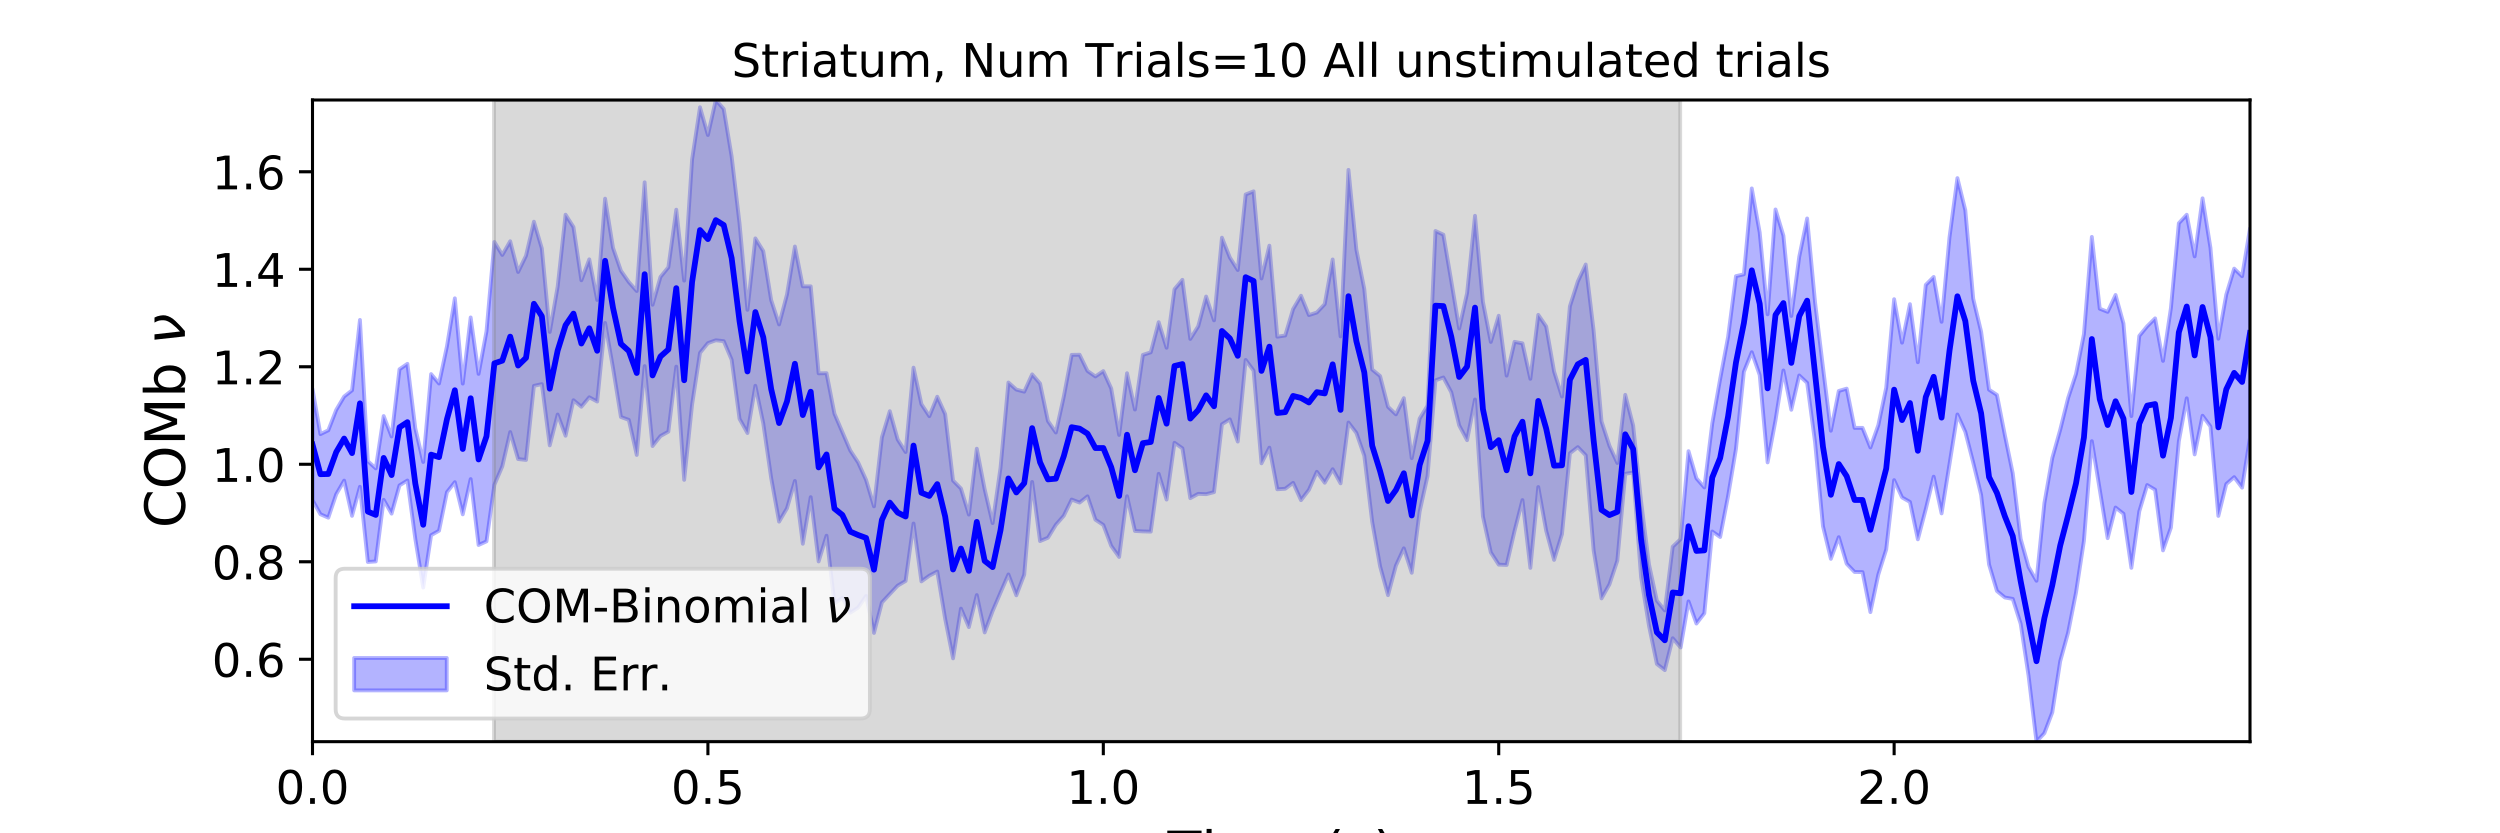 <?xml version="1.0" encoding="utf-8" standalone="no"?>
<!DOCTYPE svg PUBLIC "-//W3C//DTD SVG 1.1//EN"
  "http://www.w3.org/Graphics/SVG/1.1/DTD/svg11.dtd">
<!-- Created with matplotlib (https://matplotlib.org/) -->
<svg height="216pt" version="1.1" viewBox="0 0 648 216" width="648pt" xmlns="http://www.w3.org/2000/svg" xmlns:xlink="http://www.w3.org/1999/xlink">
 <defs>
  <style type="text/css">
*{stroke-linecap:butt;stroke-linejoin:round;}
  </style>
 </defs>
 <g id="figure_1">
  <g id="patch_1">
   <path d="M 0 216 
L 648 216 
L 648 0 
L 0 0 
z
" style="fill:#ffffff;"/>
  </g>
  <g id="axes_1">
   <g id="patch_2">
    <path d="M 81 192.24 
L 583.2 192.24 
L 583.2 25.92 
L 81 25.92 
z
" style="fill:#ffffff;"/>
   </g>
   <g id="PolyCollection_1">
    <defs>
     <path d="M 81 -115.154 
L 81 -86.373 
L 83.05 -82.71 
L 85.1 -81.816 
L 87.149 -87.89 
L 89.199 -91.425 
L 91.249 -82.29 
L 93.299 -89.829 
L 95.349 -70.335 
L 97.398 -70.479 
L 99.448 -86.447 
L 101.498 -82.862 
L 103.548 -90.184 
L 105.598 -91.448 
L 107.647 -76.324 
L 109.697 -63.706 
L 111.747 -77.275 
L 113.797 -78.438 
L 115.847 -88.423 
L 117.896 -91.021 
L 119.946 -82.681 
L 121.996 -91.819 
L 124.046 -74.739 
L 126.096 -75.68 
L 128.145 -90.352 
L 130.195 -95.116 
L 132.245 -104.01 
L 134.295 -97.012 
L 136.344 -96.78 
L 138.394 -115.98 
L 140.444 -116.434 
L 142.494 -100.56 
L 144.544 -108.552 
L 146.593 -103.051 
L 148.643 -112.261 
L 150.693 -110.565 
L 152.743 -113.023 
L 154.793 -111.921 
L 156.842 -132.294 
L 158.892 -120.637 
L 160.942 -107.916 
L 162.992 -107.165 
L 165.042 -98.077 
L 167.091 -121.107 
L 169.141 -100.384 
L 171.191 -102.968 
L 173.241 -104.116 
L 175.291 -120.967 
L 177.34 -91.621 
L 179.39 -111.13 
L 181.44 -124.531 
L 183.49 -127.065 
L 185.54 -127.798 
L 187.589 -127.572 
L 189.639 -122.762 
L 191.689 -107.427 
L 193.739 -103.756 
L 195.789 -116.003 
L 197.838 -106.239 
L 199.888 -92.087 
L 201.938 -80.79 
L 203.988 -84.252 
L 206.038 -91.326 
L 208.087 -75.056 
L 210.137 -87.138 
L 212.187 -70.473 
L 214.237 -77.147 
L 216.287 -59.559 
L 218.336 -61.051 
L 220.386 -57.172 
L 222.436 -58.516 
L 224.486 -61.525 
L 226.536 -51.939 
L 228.585 -59.829 
L 230.635 -62.023 
L 232.685 -64.204 
L 234.735 -65.414 
L 236.784 -80.306 
L 238.834 -65.305 
L 240.884 -66.783 
L 242.934 -67.857 
L 244.984 -55.588 
L 247.033 -45.349 
L 249.083 -58.243 
L 251.133 -53.448 
L 253.183 -61.755 
L 255.233 -52.073 
L 257.282 -57.592 
L 259.332 -62.383 
L 261.382 -67.106 
L 263.432 -61.694 
L 265.482 -67.053 
L 267.531 -91.083 
L 269.581 -75.747 
L 271.631 -76.614 
L 273.681 -79.97 
L 275.731 -82.309 
L 277.78 -86.519 
L 279.83 -85.732 
L 281.88 -87.353 
L 283.93 -81.297 
L 285.98 -79.934 
L 288.029 -74.496 
L 290.079 -71.633 
L 292.129 -87.373 
L 294.179 -78.373 
L 296.229 -78.257 
L 298.278 -78.2 
L 300.328 -93.189 
L 302.378 -86.509 
L 304.428 -101.226 
L 306.478 -99.796 
L 308.527 -86.874 
L 310.577 -87.999 
L 312.627 -87.908 
L 314.677 -88.439 
L 316.727 -106.022 
L 318.776 -107.302 
L 320.826 -101.544 
L 322.876 -122.703 
L 324.926 -119.945 
L 326.976 -95.906 
L 329.025 -99.972 
L 331.075 -89.18 
L 333.125 -89.311 
L 335.175 -90.846 
L 337.224 -86.355 
L 339.274 -89.035 
L 341.324 -93.71 
L 343.374 -90.875 
L 345.424 -94.381 
L 347.473 -90.716 
L 349.523 -106.472 
L 351.573 -103.779 
L 353.623 -97.867 
L 355.673 -80.727 
L 357.722 -69.193 
L 359.772 -61.73 
L 361.822 -69.384 
L 363.872 -73.871 
L 365.922 -67.533 
L 367.971 -83.395 
L 370.021 -92.624 
L 372.071 -117.406 
L 374.121 -118.157 
L 376.171 -114.331 
L 378.22 -105.726 
L 380.27 -101.905 
L 382.32 -112.454 
L 384.37 -82.149 
L 386.42 -72.805 
L 388.469 -69.644 
L 390.519 -69.562 
L 392.569 -78.358 
L 394.619 -86.374 
L 396.669 -68.802 
L 398.718 -89.764 
L 400.768 -78.437 
L 402.818 -70.877 
L 404.868 -77.572 
L 406.918 -98.508 
L 408.967 -100.106 
L 411.017 -97.986 
L 413.067 -73.355 
L 415.117 -60.891 
L 417.167 -64.526 
L 419.216 -70.692 
L 421.266 -93.194 
L 423.316 -93.521 
L 425.366 -66.425 
L 427.416 -53.808 
L 429.465 -43.894 
L 431.515 -42.301 
L 433.565 -50.567 
L 435.615 -48.174 
L 437.664 -60.128 
L 439.714 -54.375 
L 441.764 -57.028 
L 443.814 -78.236 
L 445.864 -76.807 
L 447.913 -87.39 
L 449.963 -99.642 
L 452.013 -119.619 
L 454.063 -124.7 
L 456.113 -118.78 
L 458.162 -96.145 
L 460.212 -107.037 
L 462.262 -119.971 
L 464.312 -109.784 
L 466.362 -118.683 
L 468.411 -116.758 
L 470.461 -101.383 
L 472.511 -79.612 
L 474.561 -71.147 
L 476.611 -76.766 
L 478.66 -69.87 
L 480.71 -67.743 
L 482.76 -67.71 
L 484.81 -57.339 
L 486.86 -67.069 
L 488.909 -73.576 
L 490.959 -91.548 
L 493.009 -87.063 
L 495.059 -85.898 
L 497.109 -76.203 
L 499.158 -84.016 
L 501.208 -92.443 
L 503.258 -82.924 
L 505.308 -95.691 
L 507.358 -108.571 
L 509.407 -104.065 
L 511.457 -96.094 
L 513.507 -87.734 
L 515.557 -69.688 
L 517.607 -62.809 
L 519.656 -61.127 
L 521.706 -60.766 
L 523.756 -54.317 
L 525.806 -40.799 
L 527.856 -23.76 
L 529.905 -25.959 
L 531.955 -31.344 
L 534.005 -44.587 
L 536.055 -52.024 
L 538.104 -62.412 
L 540.154 -75.81 
L 542.204 -101.648 
L 544.254 -89.092 
L 546.304 -76.505 
L 548.353 -84.447 
L 550.403 -82.838 
L 552.453 -68.815 
L 554.503 -83.451 
L 556.553 -90.279 
L 558.602 -89.064 
L 560.652 -73.335 
L 562.702 -79.236 
L 564.752 -101.592 
L 566.802 -112.76 
L 568.851 -98.218 
L 570.901 -108.244 
L 572.951 -105.457 
L 575.001 -82.272 
L 577.051 -90.536 
L 579.1 -92.323 
L 581.15 -89.597 
L 583.2 -102.575 
L 583.2 -156.785 
L 583.2 -156.785 
L 581.15 -144.404 
L 579.1 -146.374 
L 577.051 -139.644 
L 575.001 -128.201 
L 572.951 -151.755 
L 570.901 -164.598 
L 568.851 -149.542 
L 566.802 -160.337 
L 564.752 -158.139 
L 562.702 -136.162 
L 560.652 -122.458 
L 558.602 -133.477 
L 556.553 -131.443 
L 554.503 -128.936 
L 552.453 -108.147 
L 550.403 -132.151 
L 548.353 -139.54 
L 546.304 -135.168 
L 544.254 -135.985 
L 542.204 -154.594 
L 540.154 -129.399 
L 538.104 -119.084 
L 536.055 -112.84 
L 534.005 -104.603 
L 531.955 -97.302 
L 529.905 -85.605 
L 527.856 -65.462 
L 525.806 -69.046 
L 523.756 -76.353 
L 521.706 -93.318 
L 519.656 -103.243 
L 517.607 -113.639 
L 515.557 -114.996 
L 513.507 -130.035 
L 511.457 -138.584 
L 509.407 -161.534 
L 507.358 -169.833 
L 505.308 -154.494 
L 503.258 -132.587 
L 501.208 -144.212 
L 499.158 -142.156 
L 497.109 -122.109 
L 495.059 -137.166 
L 493.009 -127.177 
L 490.959 -138.449 
L 488.909 -115.53 
L 486.86 -105.808 
L 484.81 -100.015 
L 482.76 -105.1 
L 480.71 -105.087 
L 478.66 -115.265 
L 476.611 -114.661 
L 474.561 -104.356 
L 472.511 -120.817 
L 470.461 -137.666 
L 468.411 -159.374 
L 466.362 -149.449 
L 464.312 -134.101 
L 462.262 -154.917 
L 460.212 -161.709 
L 458.162 -134.531 
L 456.113 -155.733 
L 454.063 -167.161 
L 452.013 -144.901 
L 449.963 -144.42 
L 447.913 -128.666 
L 445.864 -117.776 
L 443.814 -106.228 
L 441.764 -89.66 
L 439.714 -92.03 
L 437.664 -99.059 
L 435.615 -76.266 
L 433.565 -74.299 
L 431.515 -57.779 
L 429.465 -60.301 
L 427.416 -69.708 
L 425.366 -86.087 
L 423.316 -105.697 
L 421.266 -113.659 
L 419.216 -95.993 
L 417.167 -100.459 
L 415.117 -106.785 
L 413.067 -130.31 
L 411.017 -147.441 
L 408.967 -143.038 
L 406.918 -136.609 
L 404.868 -113.211 
L 402.818 -119.714 
L 400.768 -131.398 
L 398.718 -134.382 
L 396.669 -117.813 
L 394.619 -127.01 
L 392.569 -127.394 
L 390.519 -118.634 
L 388.469 -134.163 
L 386.42 -127.369 
L 384.37 -137.79 
L 382.32 -160.066 
L 380.27 -140.04 
L 378.22 -130.856 
L 376.171 -143.152 
L 374.121 -155.175 
L 372.071 -156.133 
L 370.021 -110.86 
L 367.971 -107.502 
L 365.922 -97.249 
L 363.872 -112.797 
L 361.822 -108.601 
L 359.772 -110.559 
L 357.722 -118.535 
L 355.673 -120.221 
L 353.623 -141.1 
L 351.573 -151.317 
L 349.523 -171.97 
L 347.473 -128.802 
L 345.424 -148.748 
L 343.374 -137.18 
L 341.324 -134.996 
L 339.274 -134.331 
L 337.224 -139.348 
L 335.175 -135.894 
L 333.125 -129.038 
L 331.075 -128.73 
L 329.025 -152.322 
L 326.976 -143.823 
L 324.926 -166.407 
L 322.876 -165.597 
L 320.826 -146.01 
L 318.776 -149.27 
L 316.727 -154.396 
L 314.677 -132.964 
L 312.627 -139.137 
L 310.577 -131.434 
L 308.527 -128.153 
L 306.478 -143.468 
L 304.428 -141.042 
L 302.378 -125.866 
L 300.328 -132.495 
L 298.278 -124.677 
L 296.229 -124.013 
L 294.179 -109.845 
L 292.129 -119.262 
L 290.079 -103.264 
L 288.029 -115.307 
L 285.98 -119.816 
L 283.93 -118.422 
L 281.88 -119.85 
L 279.83 -124.056 
L 277.78 -124.018 
L 275.731 -113.19 
L 273.681 -103.893 
L 271.631 -106.873 
L 269.581 -116.595 
L 267.531 -118.967 
L 265.482 -114.48 
L 263.432 -115.021 
L 261.382 -116.858 
L 259.332 -94.748 
L 257.282 -80.416 
L 255.233 -89.153 
L 253.183 -99.697 
L 251.133 -82.619 
L 249.083 -89.37 
L 247.033 -91.446 
L 244.984 -108.676 
L 242.934 -113.169 
L 240.884 -108.126 
L 238.834 -111.251 
L 236.784 -120.703 
L 234.735 -98.837 
L 232.685 -102.079 
L 230.635 -109.42 
L 228.585 -102.647 
L 226.536 -84.758 
L 224.486 -91.606 
L 222.436 -96.123 
L 220.386 -99.24 
L 218.336 -104.006 
L 216.287 -108.78 
L 214.237 -119.269 
L 212.187 -119.234 
L 210.137 -141.782 
L 208.087 -141.784 
L 206.038 -152.102 
L 203.988 -139.672 
L 201.938 -131.907 
L 199.888 -138.226 
L 197.838 -150.918 
L 195.789 -154.212 
L 193.739 -135.687 
L 191.689 -158.082 
L 189.639 -175.48 
L 187.589 -187.759 
L 185.54 -190.08 
L 183.49 -181.001 
L 181.44 -188.198 
L 179.39 -174.706 
L 177.34 -143.265 
L 175.291 -161.649 
L 173.241 -146.723 
L 171.191 -144.217 
L 169.141 -137.003 
L 167.091 -168.748 
L 165.042 -140.573 
L 162.992 -142.886 
L 160.942 -145.834 
L 158.892 -151.768 
L 156.842 -164.508 
L 154.793 -138.25 
L 152.743 -148.778 
L 150.693 -143.354 
L 148.643 -157.153 
L 146.593 -160.35 
L 144.544 -141.718 
L 142.494 -129.957 
L 140.444 -151.622 
L 138.394 -158.536 
L 136.344 -149.729 
L 134.295 -145.501 
L 132.245 -153.469 
L 130.195 -149.917 
L 128.145 -153.279 
L 126.096 -130.114 
L 124.046 -119.088 
L 121.996 -133.72 
L 119.946 -116.574 
L 117.896 -138.673 
L 115.847 -126.231 
L 113.797 -116.593 
L 111.747 -119.037 
L 109.697 -96.257 
L 107.647 -104.985 
L 105.598 -121.695 
L 103.548 -120.287 
L 101.498 -102.867 
L 99.448 -108.159 
L 97.398 -94.595 
L 95.349 -96.462 
L 93.299 -133.076 
L 91.249 -114.826 
L 89.199 -113.215 
L 87.149 -109.75 
L 85.1 -104.468 
L 83.05 -103.468 
L 81 -115.154 
z
" id="m5b87f16102" style="stroke:#0000ff;stroke-opacity:0.3;"/>
    </defs>
    <g clip-path="url(#p1f7b85b1f9)">
     <use style="fill:#0000ff;fill-opacity:0.3;stroke:#0000ff;stroke-opacity:0.3;" x="0" xlink:href="#m5b87f16102" y="216"/>
    </g>
   </g>
   <g id="PolyCollection_2">
    <defs>
     <path d="M 128.043 -23.76 
L 128.043 -190.08 
L 435.512 -190.08 
L 435.512 -23.76 
L 435.512 -23.76 
L 128.043 -23.76 
z
" id="m6d67899c0e" style="stroke:#808080;stroke-opacity:0.3;"/>
    </defs>
    <g clip-path="url(#p1f7b85b1f9)">
     <use style="fill:#808080;fill-opacity:0.3;stroke:#808080;stroke-opacity:0.3;" x="0" xlink:href="#m6d67899c0e" y="216"/>
    </g>
   </g>
   <g id="matplotlib.axis_1">
    <g id="xtick_1">
     <g id="line2d_1">
      <defs>
       <path d="M 0 0 
L 0 3.5 
" id="m12686d34c6" style="stroke:#000000;stroke-width:0.8;"/>
      </defs>
      <g>
       <use style="stroke:#000000;stroke-width:0.8;" x="81" xlink:href="#m12686d34c6" y="192.24"/>
      </g>
     </g>
     <g id="text_1">
      <!-- 0.0 -->
      <defs>
       <path d="M 31.781 66.406 
Q 24.172 66.406 20.328 58.906 
Q 16.5 51.422 16.5 36.375 
Q 16.5 21.391 20.328 13.891 
Q 24.172 6.391 31.781 6.391 
Q 39.453 6.391 43.281 13.891 
Q 47.125 21.391 47.125 36.375 
Q 47.125 51.422 43.281 58.906 
Q 39.453 66.406 31.781 66.406 
z
M 31.781 74.219 
Q 44.047 74.219 50.516 64.516 
Q 56.984 54.828 56.984 36.375 
Q 56.984 17.969 50.516 8.266 
Q 44.047 -1.422 31.781 -1.422 
Q 19.531 -1.422 13.062 8.266 
Q 6.594 17.969 6.594 36.375 
Q 6.594 54.828 13.062 64.516 
Q 19.531 74.219 31.781 74.219 
z
" id="DejaVuSans-48"/>
       <path d="M 10.688 12.406 
L 21 12.406 
L 21 0 
L 10.688 0 
z
" id="DejaVuSans-46"/>
      </defs>
      <g transform="translate(71.458 208.358)scale(0.12 -0.12)">
       <use xlink:href="#DejaVuSans-48"/>
       <use x="63.623" xlink:href="#DejaVuSans-46"/>
       <use x="95.41" xlink:href="#DejaVuSans-48"/>
      </g>
     </g>
    </g>
    <g id="xtick_2">
     <g id="line2d_2">
      <g>
       <use style="stroke:#000000;stroke-width:0.8;" x="183.49" xlink:href="#m12686d34c6" y="192.24"/>
      </g>
     </g>
     <g id="text_2">
      <!-- 0.5 -->
      <defs>
       <path d="M 10.797 72.906 
L 49.516 72.906 
L 49.516 64.594 
L 19.828 64.594 
L 19.828 46.734 
Q 21.969 47.469 24.109 47.828 
Q 26.266 48.188 28.422 48.188 
Q 40.625 48.188 47.75 41.5 
Q 54.891 34.812 54.891 23.391 
Q 54.891 11.625 47.562 5.094 
Q 40.234 -1.422 26.906 -1.422 
Q 22.312 -1.422 17.547 -0.641 
Q 12.797 0.141 7.719 1.703 
L 7.719 11.625 
Q 12.109 9.234 16.797 8.062 
Q 21.484 6.891 26.703 6.891 
Q 35.156 6.891 40.078 11.328 
Q 45.016 15.766 45.016 23.391 
Q 45.016 31 40.078 35.438 
Q 35.156 39.891 26.703 39.891 
Q 22.75 39.891 18.812 39.016 
Q 14.891 38.141 10.797 36.281 
z
" id="DejaVuSans-53"/>
      </defs>
      <g transform="translate(173.948 208.358)scale(0.12 -0.12)">
       <use xlink:href="#DejaVuSans-48"/>
       <use x="63.623" xlink:href="#DejaVuSans-46"/>
       <use x="95.41" xlink:href="#DejaVuSans-53"/>
      </g>
     </g>
    </g>
    <g id="xtick_3">
     <g id="line2d_3">
      <g>
       <use style="stroke:#000000;stroke-width:0.8;" x="285.98" xlink:href="#m12686d34c6" y="192.24"/>
      </g>
     </g>
     <g id="text_3">
      <!-- 1.0 -->
      <defs>
       <path d="M 12.406 8.297 
L 28.516 8.297 
L 28.516 63.922 
L 10.984 60.406 
L 10.984 69.391 
L 28.422 72.906 
L 38.281 72.906 
L 38.281 8.297 
L 54.391 8.297 
L 54.391 0 
L 12.406 0 
z
" id="DejaVuSans-49"/>
      </defs>
      <g transform="translate(276.438 208.358)scale(0.12 -0.12)">
       <use xlink:href="#DejaVuSans-49"/>
       <use x="63.623" xlink:href="#DejaVuSans-46"/>
       <use x="95.41" xlink:href="#DejaVuSans-48"/>
      </g>
     </g>
    </g>
    <g id="xtick_4">
     <g id="line2d_4">
      <g>
       <use style="stroke:#000000;stroke-width:0.8;" x="388.469" xlink:href="#m12686d34c6" y="192.24"/>
      </g>
     </g>
     <g id="text_4">
      <!-- 1.5 -->
      <g transform="translate(378.928 208.358)scale(0.12 -0.12)">
       <use xlink:href="#DejaVuSans-49"/>
       <use x="63.623" xlink:href="#DejaVuSans-46"/>
       <use x="95.41" xlink:href="#DejaVuSans-53"/>
      </g>
     </g>
    </g>
    <g id="xtick_5">
     <g id="line2d_5">
      <g>
       <use style="stroke:#000000;stroke-width:0.8;" x="490.959" xlink:href="#m12686d34c6" y="192.24"/>
      </g>
     </g>
     <g id="text_5">
      <!-- 2.0 -->
      <defs>
       <path d="M 19.188 8.297 
L 53.609 8.297 
L 53.609 0 
L 7.328 0 
L 7.328 8.297 
Q 12.938 14.109 22.625 23.891 
Q 32.328 33.688 34.812 36.531 
Q 39.547 41.844 41.422 45.531 
Q 43.312 49.219 43.312 52.781 
Q 43.312 58.594 39.234 62.25 
Q 35.156 65.922 28.609 65.922 
Q 23.969 65.922 18.812 64.312 
Q 13.672 62.703 7.812 59.422 
L 7.812 69.391 
Q 13.766 71.781 18.938 73 
Q 24.125 74.219 28.422 74.219 
Q 39.75 74.219 46.484 68.547 
Q 53.219 62.891 53.219 53.422 
Q 53.219 48.922 51.531 44.891 
Q 49.859 40.875 45.406 35.406 
Q 44.188 33.984 37.641 27.219 
Q 31.109 20.453 19.188 8.297 
z
" id="DejaVuSans-50"/>
      </defs>
      <g transform="translate(481.417 208.358)scale(0.12 -0.12)">
       <use xlink:href="#DejaVuSans-50"/>
       <use x="63.623" xlink:href="#DejaVuSans-46"/>
       <use x="95.41" xlink:href="#DejaVuSans-48"/>
      </g>
     </g>
    </g>
    <g id="text_6">
     <!-- Time (s) -->
     <defs>
      <path d="M -0.297 72.906 
L 61.375 72.906 
L 61.375 64.594 
L 35.5 64.594 
L 35.5 0 
L 25.594 0 
L 25.594 64.594 
L -0.297 64.594 
z
" id="DejaVuSans-84"/>
      <path d="M 9.422 54.688 
L 18.406 54.688 
L 18.406 0 
L 9.422 0 
z
M 9.422 75.984 
L 18.406 75.984 
L 18.406 64.594 
L 9.422 64.594 
z
" id="DejaVuSans-105"/>
      <path d="M 52 44.188 
Q 55.375 50.25 60.062 53.125 
Q 64.75 56 71.094 56 
Q 79.641 56 84.281 50.016 
Q 88.922 44.047 88.922 33.016 
L 88.922 0 
L 79.891 0 
L 79.891 32.719 
Q 79.891 40.578 77.094 44.375 
Q 74.312 48.188 68.609 48.188 
Q 61.625 48.188 57.562 43.547 
Q 53.516 38.922 53.516 30.906 
L 53.516 0 
L 44.484 0 
L 44.484 32.719 
Q 44.484 40.625 41.703 44.406 
Q 38.922 48.188 33.109 48.188 
Q 26.219 48.188 22.156 43.531 
Q 18.109 38.875 18.109 30.906 
L 18.109 0 
L 9.078 0 
L 9.078 54.688 
L 18.109 54.688 
L 18.109 46.188 
Q 21.188 51.219 25.484 53.609 
Q 29.781 56 35.688 56 
Q 41.656 56 45.828 52.969 
Q 50 49.953 52 44.188 
z
" id="DejaVuSans-109"/>
      <path d="M 56.203 29.594 
L 56.203 25.203 
L 14.891 25.203 
Q 15.484 15.922 20.484 11.062 
Q 25.484 6.203 34.422 6.203 
Q 39.594 6.203 44.453 7.469 
Q 49.312 8.734 54.109 11.281 
L 54.109 2.781 
Q 49.266 0.734 44.188 -0.344 
Q 39.109 -1.422 33.891 -1.422 
Q 20.797 -1.422 13.156 6.188 
Q 5.516 13.812 5.516 26.812 
Q 5.516 40.234 12.766 48.109 
Q 20.016 56 32.328 56 
Q 43.359 56 49.781 48.891 
Q 56.203 41.797 56.203 29.594 
z
M 47.219 32.234 
Q 47.125 39.594 43.094 43.984 
Q 39.062 48.391 32.422 48.391 
Q 24.906 48.391 20.391 44.141 
Q 15.875 39.891 15.188 32.172 
z
" id="DejaVuSans-101"/>
      <path id="DejaVuSans-32"/>
      <path d="M 31 75.875 
Q 24.469 64.656 21.281 53.656 
Q 18.109 42.672 18.109 31.391 
Q 18.109 20.125 21.312 9.062 
Q 24.516 -2 31 -13.188 
L 23.188 -13.188 
Q 15.875 -1.703 12.234 9.375 
Q 8.594 20.453 8.594 31.391 
Q 8.594 42.281 12.203 53.312 
Q 15.828 64.359 23.188 75.875 
z
" id="DejaVuSans-40"/>
      <path d="M 44.281 53.078 
L 44.281 44.578 
Q 40.484 46.531 36.375 47.5 
Q 32.281 48.484 27.875 48.484 
Q 21.188 48.484 17.844 46.438 
Q 14.5 44.391 14.5 40.281 
Q 14.5 37.156 16.891 35.375 
Q 19.281 33.594 26.516 31.984 
L 29.594 31.297 
Q 39.156 29.25 43.188 25.516 
Q 47.219 21.781 47.219 15.094 
Q 47.219 7.469 41.188 3.016 
Q 35.156 -1.422 24.609 -1.422 
Q 20.219 -1.422 15.453 -0.562 
Q 10.688 0.297 5.422 2 
L 5.422 11.281 
Q 10.406 8.688 15.234 7.391 
Q 20.062 6.109 24.812 6.109 
Q 31.156 6.109 34.562 8.281 
Q 37.984 10.453 37.984 14.406 
Q 37.984 18.062 35.516 20.016 
Q 33.062 21.969 24.703 23.781 
L 21.578 24.516 
Q 13.234 26.266 9.516 29.906 
Q 5.812 33.547 5.812 39.891 
Q 5.812 47.609 11.281 51.797 
Q 16.75 56 26.812 56 
Q 31.781 56 36.172 55.266 
Q 40.578 54.547 44.281 53.078 
z
" id="DejaVuSans-115"/>
      <path d="M 8.016 75.875 
L 15.828 75.875 
Q 23.141 64.359 26.781 53.312 
Q 30.422 42.281 30.422 31.391 
Q 30.422 20.453 26.781 9.375 
Q 23.141 -1.703 15.828 -13.188 
L 8.016 -13.188 
Q 14.5 -2 17.703 9.062 
Q 20.906 20.125 20.906 31.391 
Q 20.906 42.672 17.703 53.656 
Q 14.5 64.656 8.016 75.875 
z
" id="DejaVuSans-41"/>
     </defs>
     <g transform="translate(302.605 225.796)scale(0.144 -0.144)">
      <use xlink:href="#DejaVuSans-84"/>
      <use x="61.037" xlink:href="#DejaVuSans-105"/>
      <use x="88.82" xlink:href="#DejaVuSans-109"/>
      <use x="186.232" xlink:href="#DejaVuSans-101"/>
      <use x="247.756" xlink:href="#DejaVuSans-32"/>
      <use x="279.543" xlink:href="#DejaVuSans-40"/>
      <use x="318.557" xlink:href="#DejaVuSans-115"/>
      <use x="370.656" xlink:href="#DejaVuSans-41"/>
     </g>
    </g>
   </g>
   <g id="matplotlib.axis_2">
    <g id="ytick_1">
     <g id="line2d_6">
      <defs>
       <path d="M 0 0 
L -3.5 0 
" id="m44eaeeaae9" style="stroke:#000000;stroke-width:0.8;"/>
      </defs>
      <g>
       <use style="stroke:#000000;stroke-width:0.8;" x="81" xlink:href="#m44eaeeaae9" y="170.881"/>
      </g>
     </g>
     <g id="text_7">
      <!-- 0.6 -->
      <defs>
       <path d="M 33.016 40.375 
Q 26.375 40.375 22.484 35.828 
Q 18.609 31.297 18.609 23.391 
Q 18.609 15.531 22.484 10.953 
Q 26.375 6.391 33.016 6.391 
Q 39.656 6.391 43.531 10.953 
Q 47.406 15.531 47.406 23.391 
Q 47.406 31.297 43.531 35.828 
Q 39.656 40.375 33.016 40.375 
z
M 52.594 71.297 
L 52.594 62.312 
Q 48.875 64.062 45.094 64.984 
Q 41.312 65.922 37.594 65.922 
Q 27.828 65.922 22.672 59.328 
Q 17.531 52.734 16.797 39.406 
Q 19.672 43.656 24.016 45.922 
Q 28.375 48.188 33.594 48.188 
Q 44.578 48.188 50.953 41.516 
Q 57.328 34.859 57.328 23.391 
Q 57.328 12.156 50.688 5.359 
Q 44.047 -1.422 33.016 -1.422 
Q 20.359 -1.422 13.672 8.266 
Q 6.984 17.969 6.984 36.375 
Q 6.984 53.656 15.188 63.938 
Q 23.391 74.219 37.203 74.219 
Q 40.922 74.219 44.703 73.484 
Q 48.484 72.75 52.594 71.297 
z
" id="DejaVuSans-54"/>
      </defs>
      <g transform="translate(54.916 175.44)scale(0.12 -0.12)">
       <use xlink:href="#DejaVuSans-48"/>
       <use x="63.623" xlink:href="#DejaVuSans-46"/>
       <use x="95.41" xlink:href="#DejaVuSans-54"/>
      </g>
     </g>
    </g>
    <g id="ytick_2">
     <g id="line2d_7">
      <g>
       <use style="stroke:#000000;stroke-width:0.8;" x="81" xlink:href="#m44eaeeaae9" y="145.609"/>
      </g>
     </g>
     <g id="text_8">
      <!-- 0.8 -->
      <defs>
       <path d="M 31.781 34.625 
Q 24.75 34.625 20.719 30.859 
Q 16.703 27.094 16.703 20.516 
Q 16.703 13.922 20.719 10.156 
Q 24.75 6.391 31.781 6.391 
Q 38.812 6.391 42.859 10.172 
Q 46.922 13.969 46.922 20.516 
Q 46.922 27.094 42.891 30.859 
Q 38.875 34.625 31.781 34.625 
z
M 21.922 38.812 
Q 15.578 40.375 12.031 44.719 
Q 8.5 49.078 8.5 55.328 
Q 8.5 64.062 14.719 69.141 
Q 20.953 74.219 31.781 74.219 
Q 42.672 74.219 48.875 69.141 
Q 55.078 64.062 55.078 55.328 
Q 55.078 49.078 51.531 44.719 
Q 48 40.375 41.703 38.812 
Q 48.828 37.156 52.797 32.312 
Q 56.781 27.484 56.781 20.516 
Q 56.781 9.906 50.312 4.234 
Q 43.844 -1.422 31.781 -1.422 
Q 19.734 -1.422 13.25 4.234 
Q 6.781 9.906 6.781 20.516 
Q 6.781 27.484 10.781 32.312 
Q 14.797 37.156 21.922 38.812 
z
M 18.312 54.391 
Q 18.312 48.734 21.844 45.562 
Q 25.391 42.391 31.781 42.391 
Q 38.141 42.391 41.719 45.562 
Q 45.312 48.734 45.312 54.391 
Q 45.312 60.062 41.719 63.234 
Q 38.141 66.406 31.781 66.406 
Q 25.391 66.406 21.844 63.234 
Q 18.312 60.062 18.312 54.391 
z
" id="DejaVuSans-56"/>
      </defs>
      <g transform="translate(54.916 150.168)scale(0.12 -0.12)">
       <use xlink:href="#DejaVuSans-48"/>
       <use x="63.623" xlink:href="#DejaVuSans-46"/>
       <use x="95.41" xlink:href="#DejaVuSans-56"/>
      </g>
     </g>
    </g>
    <g id="ytick_3">
     <g id="line2d_8">
      <g>
       <use style="stroke:#000000;stroke-width:0.8;" x="81" xlink:href="#m44eaeeaae9" y="120.337"/>
      </g>
     </g>
     <g id="text_9">
      <!-- 1.0 -->
      <g transform="translate(54.916 124.896)scale(0.12 -0.12)">
       <use xlink:href="#DejaVuSans-49"/>
       <use x="63.623" xlink:href="#DejaVuSans-46"/>
       <use x="95.41" xlink:href="#DejaVuSans-48"/>
      </g>
     </g>
    </g>
    <g id="ytick_4">
     <g id="line2d_9">
      <g>
       <use style="stroke:#000000;stroke-width:0.8;" x="81" xlink:href="#m44eaeeaae9" y="95.065"/>
      </g>
     </g>
     <g id="text_10">
      <!-- 1.2 -->
      <g transform="translate(54.916 99.624)scale(0.12 -0.12)">
       <use xlink:href="#DejaVuSans-49"/>
       <use x="63.623" xlink:href="#DejaVuSans-46"/>
       <use x="95.41" xlink:href="#DejaVuSans-50"/>
      </g>
     </g>
    </g>
    <g id="ytick_5">
     <g id="line2d_10">
      <g>
       <use style="stroke:#000000;stroke-width:0.8;" x="81" xlink:href="#m44eaeeaae9" y="69.793"/>
      </g>
     </g>
     <g id="text_11">
      <!-- 1.4 -->
      <defs>
       <path d="M 37.797 64.312 
L 12.891 25.391 
L 37.797 25.391 
z
M 35.203 72.906 
L 47.609 72.906 
L 47.609 25.391 
L 58.016 25.391 
L 58.016 17.188 
L 47.609 17.188 
L 47.609 0 
L 37.797 0 
L 37.797 17.188 
L 4.891 17.188 
L 4.891 26.703 
z
" id="DejaVuSans-52"/>
      </defs>
      <g transform="translate(54.916 74.352)scale(0.12 -0.12)">
       <use xlink:href="#DejaVuSans-49"/>
       <use x="63.623" xlink:href="#DejaVuSans-46"/>
       <use x="95.41" xlink:href="#DejaVuSans-52"/>
      </g>
     </g>
    </g>
    <g id="ytick_6">
     <g id="line2d_11">
      <g>
       <use style="stroke:#000000;stroke-width:0.8;" x="81" xlink:href="#m44eaeeaae9" y="44.521"/>
      </g>
     </g>
     <g id="text_12">
      <!-- 1.6 -->
      <g transform="translate(54.916 49.08)scale(0.12 -0.12)">
       <use xlink:href="#DejaVuSans-49"/>
       <use x="63.623" xlink:href="#DejaVuSans-46"/>
       <use x="95.41" xlink:href="#DejaVuSans-54"/>
      </g>
     </g>
    </g>
    <g id="text_13">
     <!-- COMb $\nu$ -->
     <defs>
      <path d="M 64.406 67.281 
L 64.406 56.891 
Q 59.422 61.531 53.781 63.812 
Q 48.141 66.109 41.797 66.109 
Q 29.297 66.109 22.656 58.469 
Q 16.016 50.828 16.016 36.375 
Q 16.016 21.969 22.656 14.328 
Q 29.297 6.688 41.797 6.688 
Q 48.141 6.688 53.781 8.984 
Q 59.422 11.281 64.406 15.922 
L 64.406 5.609 
Q 59.234 2.094 53.438 0.328 
Q 47.656 -1.422 41.219 -1.422 
Q 24.656 -1.422 15.125 8.703 
Q 5.609 18.844 5.609 36.375 
Q 5.609 53.953 15.125 64.078 
Q 24.656 74.219 41.219 74.219 
Q 47.75 74.219 53.531 72.484 
Q 59.328 70.75 64.406 67.281 
z
" id="DejaVuSans-67"/>
      <path d="M 39.406 66.219 
Q 28.656 66.219 22.328 58.203 
Q 16.016 50.203 16.016 36.375 
Q 16.016 22.609 22.328 14.594 
Q 28.656 6.594 39.406 6.594 
Q 50.141 6.594 56.422 14.594 
Q 62.703 22.609 62.703 36.375 
Q 62.703 50.203 56.422 58.203 
Q 50.141 66.219 39.406 66.219 
z
M 39.406 74.219 
Q 54.734 74.219 63.906 63.938 
Q 73.094 53.656 73.094 36.375 
Q 73.094 19.141 63.906 8.859 
Q 54.734 -1.422 39.406 -1.422 
Q 24.031 -1.422 14.812 8.828 
Q 5.609 19.094 5.609 36.375 
Q 5.609 53.656 14.812 63.938 
Q 24.031 74.219 39.406 74.219 
z
" id="DejaVuSans-79"/>
      <path d="M 9.812 72.906 
L 24.516 72.906 
L 43.109 23.297 
L 61.812 72.906 
L 76.516 72.906 
L 76.516 0 
L 66.891 0 
L 66.891 64.016 
L 48.094 14.016 
L 38.188 14.016 
L 19.391 64.016 
L 19.391 0 
L 9.812 0 
z
" id="DejaVuSans-77"/>
      <path d="M 48.688 27.297 
Q 48.688 37.203 44.609 42.844 
Q 40.531 48.484 33.406 48.484 
Q 26.266 48.484 22.188 42.844 
Q 18.109 37.203 18.109 27.297 
Q 18.109 17.391 22.188 11.75 
Q 26.266 6.109 33.406 6.109 
Q 40.531 6.109 44.609 11.75 
Q 48.688 17.391 48.688 27.297 
z
M 18.109 46.391 
Q 20.953 51.266 25.266 53.625 
Q 29.594 56 35.594 56 
Q 45.562 56 51.781 48.094 
Q 58.016 40.188 58.016 27.297 
Q 58.016 14.406 51.781 6.484 
Q 45.562 -1.422 35.594 -1.422 
Q 29.594 -1.422 25.266 0.953 
Q 20.953 3.328 18.109 8.203 
L 18.109 0 
L 9.078 0 
L 9.078 75.984 
L 18.109 75.984 
z
" id="DejaVuSans-98"/>
      <path d="M 14.984 0 
L 8.938 54.688 
L 18.609 54.688 
L 23.781 8.797 
Q 30.812 14.844 37.359 23.25 
Q 42.281 29.547 43.562 35.016 
Q 44.141 37.594 43.891 42.484 
Q 43.656 48.297 39.75 54.688 
L 48.828 54.688 
L 48.828 54.688 
Q 51.375 50.344 52.391 44.281 
Q 53.375 38.719 52.641 34.906 
Q 50.781 25.344 42.484 16.797 
Q 31.641 5.672 24.562 0 
z
" id="DejaVuSans-Oblique-957"/>
     </defs>
     <g transform="translate(47.922 136.872)rotate(-90)scale(0.144 -0.144)">
      <use transform="translate(0 0.016)" xlink:href="#DejaVuSans-67"/>
      <use transform="translate(69.824 0.016)" xlink:href="#DejaVuSans-79"/>
      <use transform="translate(148.535 0.016)" xlink:href="#DejaVuSans-77"/>
      <use transform="translate(234.814 0.016)" xlink:href="#DejaVuSans-98"/>
      <use transform="translate(298.291 0.016)" xlink:href="#DejaVuSans-32"/>
      <use transform="translate(330.078 0.016)" xlink:href="#DejaVuSans-Oblique-957"/>
     </g>
    </g>
   </g>
   <g id="line2d_12">
    <path clip-path="url(#p1f7b85b1f9)" d="M 81 115.236 
L 83.05 122.911 
L 85.1 122.858 
L 87.149 117.18 
L 89.199 113.68 
L 91.249 117.442 
L 93.299 104.548 
L 95.349 132.601 
L 97.398 133.463 
L 99.448 118.697 
L 101.498 123.136 
L 103.548 110.765 
L 105.598 109.428 
L 107.647 125.345 
L 109.697 136.019 
L 111.747 117.844 
L 113.797 118.485 
L 115.847 108.673 
L 117.896 101.153 
L 119.946 116.372 
L 121.996 103.231 
L 124.046 119.087 
L 126.096 113.103 
L 128.145 94.184 
L 130.195 93.484 
L 132.245 87.261 
L 134.295 94.744 
L 136.344 92.746 
L 138.394 78.742 
L 140.444 81.972 
L 142.494 100.742 
L 144.544 90.865 
L 146.593 84.3 
L 148.643 81.293 
L 150.693 89.04 
L 152.743 85.099 
L 154.793 90.915 
L 156.842 67.599 
L 158.892 79.798 
L 160.942 89.125 
L 162.992 90.975 
L 165.042 96.675 
L 167.091 71.072 
L 169.141 97.306 
L 171.191 92.408 
L 173.241 90.58 
L 175.291 74.692 
L 177.34 98.557 
L 179.39 73.082 
L 181.44 59.635 
L 183.49 61.967 
L 185.54 57.061 
L 187.589 58.335 
L 189.639 66.879 
L 191.689 83.246 
L 193.739 96.279 
L 195.789 80.893 
L 197.838 87.422 
L 199.888 100.843 
L 201.938 109.651 
L 203.988 104.038 
L 206.038 94.286 
L 208.087 107.58 
L 210.137 101.54 
L 212.187 121.147 
L 214.237 117.792 
L 216.287 131.83 
L 218.336 133.472 
L 220.386 137.794 
L 222.436 138.68 
L 224.486 139.434 
L 226.536 147.651 
L 228.585 134.762 
L 230.635 130.278 
L 232.685 132.859 
L 234.735 133.875 
L 236.784 115.496 
L 238.834 127.722 
L 240.884 128.546 
L 242.934 125.487 
L 244.984 133.868 
L 247.033 147.603 
L 249.083 142.193 
L 251.133 147.967 
L 253.183 135.274 
L 255.233 145.387 
L 257.282 146.996 
L 259.332 137.435 
L 261.382 124.018 
L 263.432 127.643 
L 265.482 125.234 
L 267.531 110.975 
L 269.581 119.829 
L 271.631 124.257 
L 273.681 124.068 
L 275.731 118.251 
L 277.78 110.731 
L 279.83 111.106 
L 281.88 112.399 
L 283.93 116.14 
L 285.98 116.125 
L 288.029 121.098 
L 290.079 128.551 
L 292.129 112.683 
L 294.179 121.891 
L 296.229 114.865 
L 298.278 114.561 
L 300.328 103.158 
L 302.378 109.812 
L 304.428 94.866 
L 306.478 94.368 
L 308.527 108.487 
L 310.577 106.283 
L 312.627 102.477 
L 314.677 105.299 
L 316.727 85.791 
L 318.776 87.714 
L 320.826 92.223 
L 322.876 71.85 
L 324.926 72.824 
L 326.976 96.135 
L 329.025 89.853 
L 331.075 107.045 
L 333.125 106.825 
L 335.175 102.63 
L 337.224 103.149 
L 339.274 104.317 
L 341.324 101.647 
L 343.374 101.972 
L 345.424 94.436 
L 347.473 106.241 
L 349.523 76.779 
L 351.573 88.452 
L 353.623 96.517 
L 355.673 115.526 
L 357.722 122.136 
L 359.772 129.856 
L 361.822 127.008 
L 363.872 122.666 
L 365.922 133.609 
L 367.971 120.552 
L 370.021 114.258 
L 372.071 79.231 
L 374.121 79.334 
L 376.171 87.259 
L 378.22 97.709 
L 380.27 95.028 
L 382.32 79.74 
L 384.37 106.031 
L 386.42 115.913 
L 388.469 114.097 
L 390.519 121.902 
L 392.569 113.124 
L 394.619 109.308 
L 396.669 122.692 
L 398.718 103.927 
L 400.768 111.083 
L 402.818 120.704 
L 404.868 120.609 
L 406.918 98.441 
L 408.967 94.428 
L 411.017 93.286 
L 413.067 114.167 
L 415.117 132.162 
L 417.167 133.508 
L 419.216 132.657 
L 421.266 112.573 
L 423.316 116.391 
L 425.366 139.744 
L 427.416 154.242 
L 429.465 163.903 
L 431.515 165.96 
L 433.565 153.567 
L 435.615 153.78 
L 437.664 136.407 
L 439.714 142.798 
L 441.764 142.656 
L 443.814 123.768 
L 445.864 118.709 
L 447.913 107.972 
L 449.963 93.969 
L 452.013 83.74 
L 454.063 70.07 
L 456.113 78.743 
L 458.162 100.662 
L 460.212 81.627 
L 462.262 78.556 
L 464.312 94.057 
L 466.362 81.934 
L 468.411 77.934 
L 472.511 115.786 
L 474.561 128.248 
L 476.611 120.287 
L 478.66 123.433 
L 480.71 129.585 
L 482.76 129.595 
L 484.81 137.323 
L 488.909 121.447 
L 490.959 101.001 
L 493.009 108.88 
L 495.059 104.468 
L 497.109 116.844 
L 499.158 102.914 
L 501.208 97.672 
L 503.258 108.244 
L 505.308 90.908 
L 507.358 76.798 
L 509.407 83.2 
L 511.457 98.661 
L 513.507 107.115 
L 515.557 123.658 
L 517.607 127.776 
L 519.656 133.815 
L 521.706 138.958 
L 523.756 150.665 
L 527.856 171.389 
L 529.905 160.218 
L 531.955 151.677 
L 534.005 141.405 
L 536.055 133.568 
L 538.104 125.252 
L 540.154 113.395 
L 542.204 87.879 
L 544.254 103.462 
L 546.304 110.164 
L 548.353 104.007 
L 550.403 108.505 
L 552.453 127.519 
L 554.503 109.807 
L 556.553 105.139 
L 558.602 104.73 
L 560.652 118.103 
L 562.702 108.301 
L 564.752 86.134 
L 566.802 79.451 
L 568.851 92.12 
L 570.901 79.579 
L 572.951 87.394 
L 575.001 110.764 
L 577.051 100.91 
L 579.1 96.651 
L 581.15 99 
L 583.2 86.32 
L 583.2 86.32 
" style="fill:none;stroke:#0000ff;stroke-linecap:square;stroke-width:1.5;"/>
   </g>
   <g id="patch_3">
    <path d="M 81 192.24 
L 81 25.92 
" style="fill:none;stroke:#000000;stroke-linecap:square;stroke-linejoin:miter;stroke-width:0.8;"/>
   </g>
   <g id="patch_4">
    <path d="M 583.2 192.24 
L 583.2 25.92 
" style="fill:none;stroke:#000000;stroke-linecap:square;stroke-linejoin:miter;stroke-width:0.8;"/>
   </g>
   <g id="patch_5">
    <path d="M 81 192.24 
L 583.2 192.24 
" style="fill:none;stroke:#000000;stroke-linecap:square;stroke-linejoin:miter;stroke-width:0.8;"/>
   </g>
   <g id="patch_6">
    <path d="M 81 25.92 
L 583.2 25.92 
" style="fill:none;stroke:#000000;stroke-linecap:square;stroke-linejoin:miter;stroke-width:0.8;"/>
   </g>
   <g id="text_14">
    <!-- Striatum, Num Trials=10 All unstimulated trials -->
    <defs>
     <path d="M 53.516 70.516 
L 53.516 60.891 
Q 47.906 63.578 42.922 64.891 
Q 37.938 66.219 33.297 66.219 
Q 25.25 66.219 20.875 63.094 
Q 16.5 59.969 16.5 54.203 
Q 16.5 49.359 19.406 46.891 
Q 22.312 44.438 30.422 42.922 
L 36.375 41.703 
Q 47.406 39.594 52.656 34.297 
Q 57.906 29 57.906 20.125 
Q 57.906 9.516 50.797 4.047 
Q 43.703 -1.422 29.984 -1.422 
Q 24.812 -1.422 18.969 -0.25 
Q 13.141 0.922 6.891 3.219 
L 6.891 13.375 
Q 12.891 10.016 18.656 8.297 
Q 24.422 6.594 29.984 6.594 
Q 38.422 6.594 43.016 9.906 
Q 47.609 13.234 47.609 19.391 
Q 47.609 24.75 44.312 27.781 
Q 41.016 30.812 33.5 32.328 
L 27.484 33.5 
Q 16.453 35.688 11.516 40.375 
Q 6.594 45.062 6.594 53.422 
Q 6.594 63.094 13.406 68.656 
Q 20.219 74.219 32.172 74.219 
Q 37.312 74.219 42.625 73.281 
Q 47.953 72.359 53.516 70.516 
z
" id="DejaVuSans-83"/>
     <path d="M 18.312 70.219 
L 18.312 54.688 
L 36.812 54.688 
L 36.812 47.703 
L 18.312 47.703 
L 18.312 18.016 
Q 18.312 11.328 20.141 9.422 
Q 21.969 7.516 27.594 7.516 
L 36.812 7.516 
L 36.812 0 
L 27.594 0 
Q 17.188 0 13.234 3.875 
Q 9.281 7.766 9.281 18.016 
L 9.281 47.703 
L 2.688 47.703 
L 2.688 54.688 
L 9.281 54.688 
L 9.281 70.219 
z
" id="DejaVuSans-116"/>
     <path d="M 41.109 46.297 
Q 39.594 47.172 37.812 47.578 
Q 36.031 48 33.891 48 
Q 26.266 48 22.188 43.047 
Q 18.109 38.094 18.109 28.812 
L 18.109 0 
L 9.078 0 
L 9.078 54.688 
L 18.109 54.688 
L 18.109 46.188 
Q 20.953 51.172 25.484 53.578 
Q 30.031 56 36.531 56 
Q 37.453 56 38.578 55.875 
Q 39.703 55.766 41.062 55.516 
z
" id="DejaVuSans-114"/>
     <path d="M 34.281 27.484 
Q 23.391 27.484 19.188 25 
Q 14.984 22.516 14.984 16.5 
Q 14.984 11.719 18.141 8.906 
Q 21.297 6.109 26.703 6.109 
Q 34.188 6.109 38.703 11.406 
Q 43.219 16.703 43.219 25.484 
L 43.219 27.484 
z
M 52.203 31.203 
L 52.203 0 
L 43.219 0 
L 43.219 8.297 
Q 40.141 3.328 35.547 0.953 
Q 30.953 -1.422 24.312 -1.422 
Q 15.922 -1.422 10.953 3.297 
Q 6 8.016 6 15.922 
Q 6 25.141 12.172 29.828 
Q 18.359 34.516 30.609 34.516 
L 43.219 34.516 
L 43.219 35.406 
Q 43.219 41.609 39.141 45 
Q 35.062 48.391 27.688 48.391 
Q 23 48.391 18.547 47.266 
Q 14.109 46.141 10.016 43.891 
L 10.016 52.203 
Q 14.938 54.109 19.578 55.047 
Q 24.219 56 28.609 56 
Q 40.484 56 46.344 49.844 
Q 52.203 43.703 52.203 31.203 
z
" id="DejaVuSans-97"/>
     <path d="M 8.5 21.578 
L 8.5 54.688 
L 17.484 54.688 
L 17.484 21.922 
Q 17.484 14.156 20.5 10.266 
Q 23.531 6.391 29.594 6.391 
Q 36.859 6.391 41.078 11.031 
Q 45.312 15.672 45.312 23.688 
L 45.312 54.688 
L 54.297 54.688 
L 54.297 0 
L 45.312 0 
L 45.312 8.406 
Q 42.047 3.422 37.719 1 
Q 33.406 -1.422 27.688 -1.422 
Q 18.266 -1.422 13.375 4.438 
Q 8.5 10.297 8.5 21.578 
z
M 31.109 56 
z
" id="DejaVuSans-117"/>
     <path d="M 11.719 12.406 
L 22.016 12.406 
L 22.016 4 
L 14.016 -11.625 
L 7.719 -11.625 
L 11.719 4 
z
" id="DejaVuSans-44"/>
     <path d="M 9.812 72.906 
L 23.094 72.906 
L 55.422 11.922 
L 55.422 72.906 
L 64.984 72.906 
L 64.984 0 
L 51.703 0 
L 19.391 60.984 
L 19.391 0 
L 9.812 0 
z
" id="DejaVuSans-78"/>
     <path d="M 9.422 75.984 
L 18.406 75.984 
L 18.406 0 
L 9.422 0 
z
" id="DejaVuSans-108"/>
     <path d="M 10.594 45.406 
L 73.188 45.406 
L 73.188 37.203 
L 10.594 37.203 
z
M 10.594 25.484 
L 73.188 25.484 
L 73.188 17.188 
L 10.594 17.188 
z
" id="DejaVuSans-61"/>
     <path d="M 34.188 63.188 
L 20.797 26.906 
L 47.609 26.906 
z
M 28.609 72.906 
L 39.797 72.906 
L 67.578 0 
L 57.328 0 
L 50.688 18.703 
L 17.828 18.703 
L 11.188 0 
L 0.781 0 
z
" id="DejaVuSans-65"/>
     <path d="M 54.891 33.016 
L 54.891 0 
L 45.906 0 
L 45.906 32.719 
Q 45.906 40.484 42.875 44.328 
Q 39.844 48.188 33.797 48.188 
Q 26.516 48.188 22.312 43.547 
Q 18.109 38.922 18.109 30.906 
L 18.109 0 
L 9.078 0 
L 9.078 54.688 
L 18.109 54.688 
L 18.109 46.188 
Q 21.344 51.125 25.703 53.562 
Q 30.078 56 35.797 56 
Q 45.219 56 50.047 50.172 
Q 54.891 44.344 54.891 33.016 
z
" id="DejaVuSans-110"/>
     <path d="M 45.406 46.391 
L 45.406 75.984 
L 54.391 75.984 
L 54.391 0 
L 45.406 0 
L 45.406 8.203 
Q 42.578 3.328 38.25 0.953 
Q 33.938 -1.422 27.875 -1.422 
Q 17.969 -1.422 11.734 6.484 
Q 5.516 14.406 5.516 27.297 
Q 5.516 40.188 11.734 48.094 
Q 17.969 56 27.875 56 
Q 33.938 56 38.25 53.625 
Q 42.578 51.266 45.406 46.391 
z
M 14.797 27.297 
Q 14.797 17.391 18.875 11.75 
Q 22.953 6.109 30.078 6.109 
Q 37.203 6.109 41.297 11.75 
Q 45.406 17.391 45.406 27.297 
Q 45.406 37.203 41.297 42.844 
Q 37.203 48.484 30.078 48.484 
Q 22.953 48.484 18.875 42.844 
Q 14.797 37.203 14.797 27.297 
z
" id="DejaVuSans-100"/>
    </defs>
    <g transform="translate(189.649 19.92)scale(0.12 -0.12)">
     <use xlink:href="#DejaVuSans-83"/>
     <use x="63.477" xlink:href="#DejaVuSans-116"/>
     <use x="102.686" xlink:href="#DejaVuSans-114"/>
     <use x="143.799" xlink:href="#DejaVuSans-105"/>
     <use x="171.582" xlink:href="#DejaVuSans-97"/>
     <use x="232.861" xlink:href="#DejaVuSans-116"/>
     <use x="272.07" xlink:href="#DejaVuSans-117"/>
     <use x="335.449" xlink:href="#DejaVuSans-109"/>
     <use x="432.861" xlink:href="#DejaVuSans-44"/>
     <use x="464.648" xlink:href="#DejaVuSans-32"/>
     <use x="496.436" xlink:href="#DejaVuSans-78"/>
     <use x="571.24" xlink:href="#DejaVuSans-117"/>
     <use x="634.619" xlink:href="#DejaVuSans-109"/>
     <use x="732.031" xlink:href="#DejaVuSans-32"/>
     <use x="763.818" xlink:href="#DejaVuSans-84"/>
     <use x="824.684" xlink:href="#DejaVuSans-114"/>
     <use x="865.797" xlink:href="#DejaVuSans-105"/>
     <use x="893.58" xlink:href="#DejaVuSans-97"/>
     <use x="954.859" xlink:href="#DejaVuSans-108"/>
     <use x="982.643" xlink:href="#DejaVuSans-115"/>
     <use x="1034.742" xlink:href="#DejaVuSans-61"/>
     <use x="1118.531" xlink:href="#DejaVuSans-49"/>
     <use x="1182.154" xlink:href="#DejaVuSans-48"/>
     <use x="1245.777" xlink:href="#DejaVuSans-32"/>
     <use x="1277.564" xlink:href="#DejaVuSans-65"/>
     <use x="1345.973" xlink:href="#DejaVuSans-108"/>
     <use x="1373.756" xlink:href="#DejaVuSans-108"/>
     <use x="1401.539" xlink:href="#DejaVuSans-32"/>
     <use x="1433.326" xlink:href="#DejaVuSans-117"/>
     <use x="1496.705" xlink:href="#DejaVuSans-110"/>
     <use x="1560.084" xlink:href="#DejaVuSans-115"/>
     <use x="1612.184" xlink:href="#DejaVuSans-116"/>
     <use x="1651.393" xlink:href="#DejaVuSans-105"/>
     <use x="1679.176" xlink:href="#DejaVuSans-109"/>
     <use x="1776.588" xlink:href="#DejaVuSans-117"/>
     <use x="1839.967" xlink:href="#DejaVuSans-108"/>
     <use x="1867.75" xlink:href="#DejaVuSans-97"/>
     <use x="1929.029" xlink:href="#DejaVuSans-116"/>
     <use x="1968.238" xlink:href="#DejaVuSans-101"/>
     <use x="2029.762" xlink:href="#DejaVuSans-100"/>
     <use x="2093.238" xlink:href="#DejaVuSans-32"/>
     <use x="2125.025" xlink:href="#DejaVuSans-116"/>
     <use x="2164.234" xlink:href="#DejaVuSans-114"/>
     <use x="2205.348" xlink:href="#DejaVuSans-105"/>
     <use x="2233.131" xlink:href="#DejaVuSans-97"/>
     <use x="2294.41" xlink:href="#DejaVuSans-108"/>
     <use x="2322.193" xlink:href="#DejaVuSans-115"/>
    </g>
   </g>
   <g id="legend_1">
    <g id="patch_7">
     <path d="M 89.4 186.24 
L 223.08 186.24 
Q 225.48 186.24 225.48 183.84 
L 225.48 149.812 
Q 225.48 147.412 223.08 147.412 
L 89.4 147.412 
Q 87 147.412 87 149.812 
L 87 183.84 
Q 87 186.24 89.4 186.24 
z
" style="fill:#ffffff;opacity:0.8;stroke:#cccccc;stroke-linejoin:miter;"/>
    </g>
    <g id="line2d_13">
     <path d="M 91.8 157.131 
L 115.8 157.131 
" style="fill:none;stroke:#0000ff;stroke-linecap:square;stroke-width:1.5;"/>
    </g>
    <g id="line2d_14"/>
    <g id="text_15">
     <!-- COM-Binomial $\nu$ -->
     <defs>
      <path d="M 4.891 31.391 
L 31.203 31.391 
L 31.203 23.391 
L 4.891 23.391 
z
" id="DejaVuSans-45"/>
      <path d="M 19.672 34.812 
L 19.672 8.109 
L 35.5 8.109 
Q 43.453 8.109 47.281 11.406 
Q 51.125 14.703 51.125 21.484 
Q 51.125 28.328 47.281 31.562 
Q 43.453 34.812 35.5 34.812 
z
M 19.672 64.797 
L 19.672 42.828 
L 34.281 42.828 
Q 41.5 42.828 45.031 45.531 
Q 48.578 48.25 48.578 53.812 
Q 48.578 59.328 45.031 62.062 
Q 41.5 64.797 34.281 64.797 
z
M 9.812 72.906 
L 35.016 72.906 
Q 46.297 72.906 52.391 68.219 
Q 58.5 63.531 58.5 54.891 
Q 58.5 48.188 55.375 44.234 
Q 52.25 40.281 46.188 39.312 
Q 53.469 37.75 57.5 32.781 
Q 61.531 27.828 61.531 20.406 
Q 61.531 10.641 54.891 5.312 
Q 48.25 0 35.984 0 
L 9.812 0 
z
" id="DejaVuSans-66"/>
      <path d="M 30.609 48.391 
Q 23.391 48.391 19.188 42.75 
Q 14.984 37.109 14.984 27.297 
Q 14.984 17.484 19.156 11.844 
Q 23.344 6.203 30.609 6.203 
Q 37.797 6.203 41.984 11.859 
Q 46.188 17.531 46.188 27.297 
Q 46.188 37.016 41.984 42.703 
Q 37.797 48.391 30.609 48.391 
z
M 30.609 56 
Q 42.328 56 49.016 48.375 
Q 55.719 40.766 55.719 27.297 
Q 55.719 13.875 49.016 6.219 
Q 42.328 -1.422 30.609 -1.422 
Q 18.844 -1.422 12.172 6.219 
Q 5.516 13.875 5.516 27.297 
Q 5.516 40.766 12.172 48.375 
Q 18.844 56 30.609 56 
z
" id="DejaVuSans-111"/>
     </defs>
     <g transform="translate(125.4 161.331)scale(0.12 -0.12)">
      <use transform="translate(0 0.016)" xlink:href="#DejaVuSans-67"/>
      <use transform="translate(69.824 0.016)" xlink:href="#DejaVuSans-79"/>
      <use transform="translate(148.535 0.016)" xlink:href="#DejaVuSans-77"/>
      <use transform="translate(234.814 0.016)" xlink:href="#DejaVuSans-45"/>
      <use transform="translate(270.898 0.016)" xlink:href="#DejaVuSans-66"/>
      <use transform="translate(339.502 0.016)" xlink:href="#DejaVuSans-105"/>
      <use transform="translate(367.285 0.016)" xlink:href="#DejaVuSans-110"/>
      <use transform="translate(430.664 0.016)" xlink:href="#DejaVuSans-111"/>
      <use transform="translate(491.846 0.016)" xlink:href="#DejaVuSans-109"/>
      <use transform="translate(589.258 0.016)" xlink:href="#DejaVuSans-105"/>
      <use transform="translate(617.041 0.016)" xlink:href="#DejaVuSans-97"/>
      <use transform="translate(678.32 0.016)" xlink:href="#DejaVuSans-108"/>
      <use transform="translate(706.104 0.016)" xlink:href="#DejaVuSans-32"/>
      <use transform="translate(737.891 0.016)" xlink:href="#DejaVuSans-Oblique-957"/>
     </g>
    </g>
    <g id="patch_8">
     <path d="M 91.8 178.944 
L 115.8 178.944 
L 115.8 170.544 
L 91.8 170.544 
z
" style="fill:#0000ff;opacity:0.3;stroke:#0000ff;stroke-linejoin:miter;"/>
    </g>
    <g id="text_16">
     <!-- Std. Err. -->
     <defs>
      <path d="M 9.812 72.906 
L 55.906 72.906 
L 55.906 64.594 
L 19.672 64.594 
L 19.672 43.016 
L 54.391 43.016 
L 54.391 34.719 
L 19.672 34.719 
L 19.672 8.297 
L 56.781 8.297 
L 56.781 0 
L 9.812 0 
z
" id="DejaVuSans-69"/>
     </defs>
     <g transform="translate(125.4 178.944)scale(0.12 -0.12)">
      <use xlink:href="#DejaVuSans-83"/>
      <use x="63.477" xlink:href="#DejaVuSans-116"/>
      <use x="102.686" xlink:href="#DejaVuSans-100"/>
      <use x="166.162" xlink:href="#DejaVuSans-46"/>
      <use x="197.949" xlink:href="#DejaVuSans-32"/>
      <use x="229.736" xlink:href="#DejaVuSans-69"/>
      <use x="292.92" xlink:href="#DejaVuSans-114"/>
      <use x="334.018" xlink:href="#DejaVuSans-114"/>
      <use x="374.99" xlink:href="#DejaVuSans-46"/>
     </g>
    </g>
   </g>
  </g>
 </g>
 <defs>
  <clipPath id="p1f7b85b1f9">
   <rect height="166.32" width="502.2" x="81" y="25.92"/>
  </clipPath>
 </defs>
</svg>
